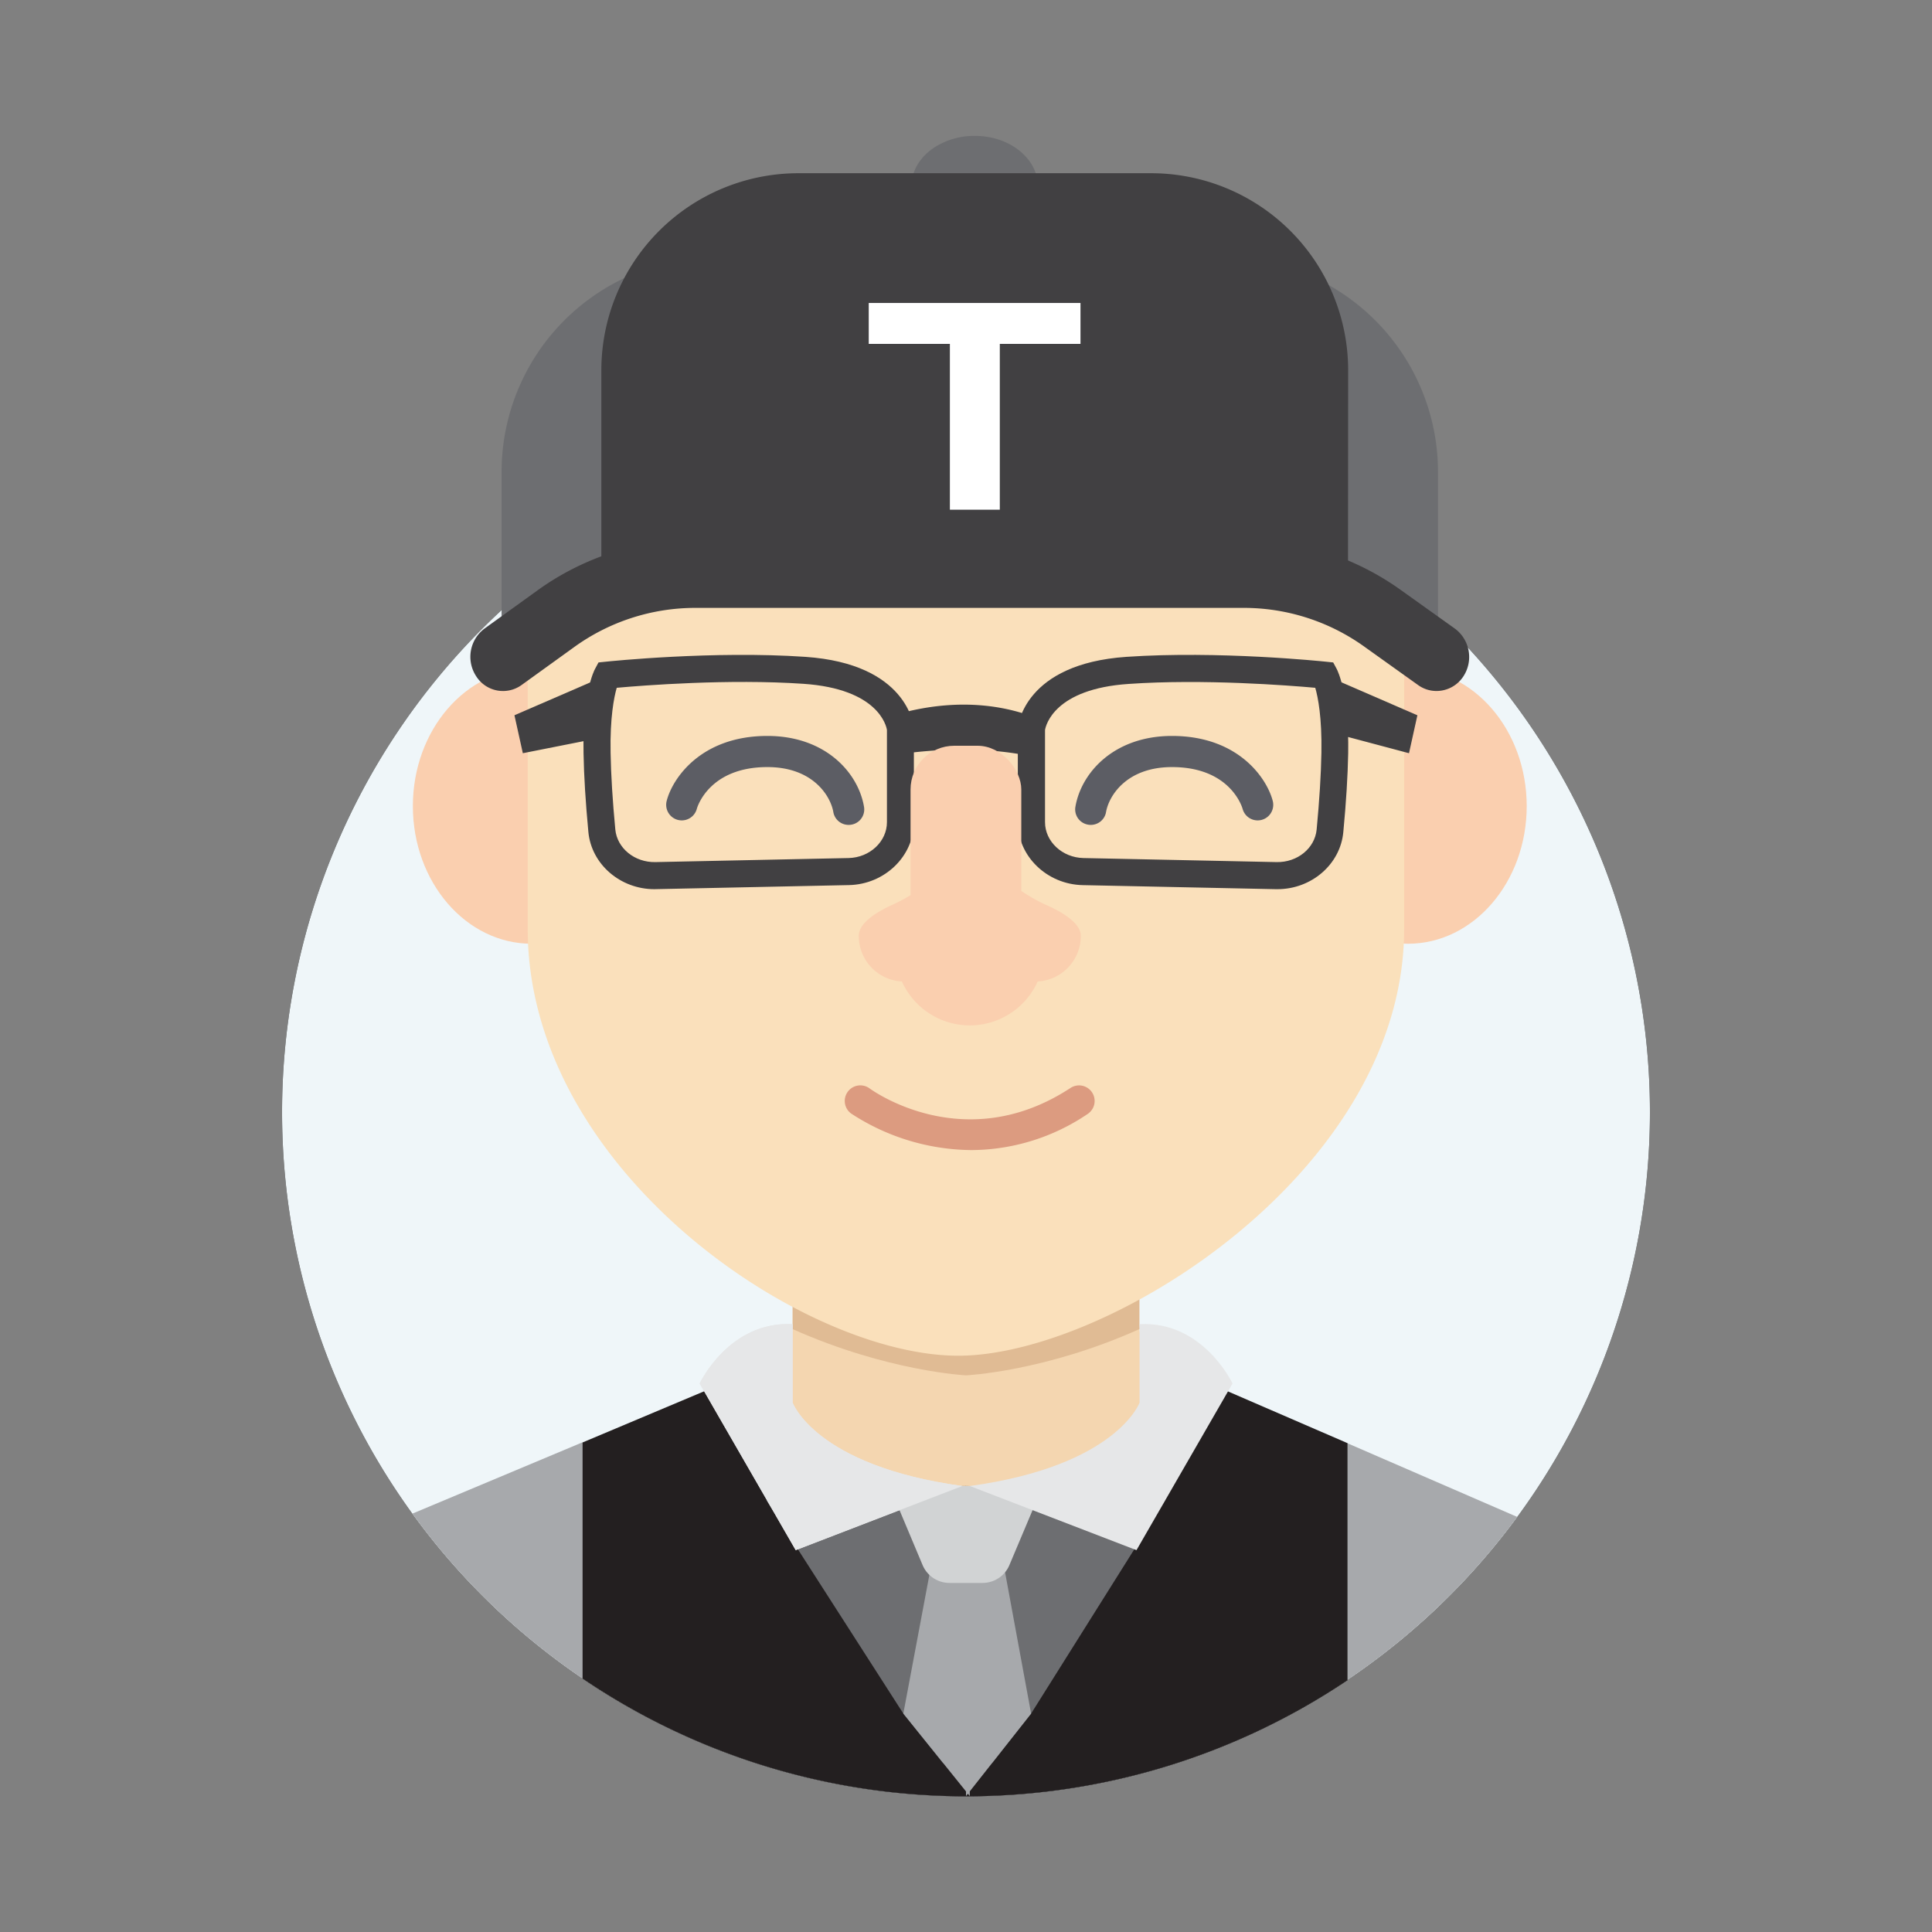 <svg xmlns="http://www.w3.org/2000/svg" id="Layer_1" data-name="Layer 1" viewBox="0 0 500 500"><rect x="0" y="0" width="500" height="500" fill="#808080" stroke="none"/><defs><style>.cls-1{fill:#eff6f9}.cls-2{fill:#f4d6b0}.cls-3{fill:#e0bb94}.cls-4{fill:#a7a9ac}.cls-5{fill:#231f20}.cls-6{fill:#6d6e71}.cls-7{fill:#e6e7e8}.cls-8{fill:#facfaf}.cls-10{fill:#414042}</style></defs><path className="cls-1" d="M250 464.83a177 177 0 11177-177 177 177 0 01-177 177"/><path class="cls-2" d="M294.86 342.69v-32l-44.86 32-44.86-32v32c0 13.86-14.11 13.86-14.11 13.86l59 58.72 59-58.72s-14.17 0-14.17-13.86z"/><path class="cls-3" d="M294.86 310.68l-44.86 32-44.86-32v32c0 .45 0 .84-.08 1.26 24.59 11 44.94 12 44.94 12s20.35-.94 44.94-12c0-.42-.08-.81-.08-1.26z"/><path class="cls-4" d="M106.72 391.73a177.85 177.85 0 0044 42.63v-61.08zm285.94.85l-44-19.09v61.29a177.87 177.87 0 0044-42.2z"/><path class="cls-5" d="M316 359.32h-7.14l-19.05 21.53c-6.56 7.4-34.27 3.73-39.84 3.73-14.63 0-29.25 8.23-39.84-3.73l-19-21.53H184l-33.26 14v61.08a177 177 0 00198 .42v-61.33z"/><path class="cls-6" d="M233.78 443.47l-35.42-55.19 41.75-3.14s7.17 40.5 7 41.33-3 29.85-3 29.85z"/><path class="cls-4" d="M240.71 406.57l-6.93 36.9 17.2 21.36V407.5l-10.27-.93z"/><path class="cls-6" d="M266.85 443.47l34.67-55.19-40.87-3.14s-7 40.5-6.86 41.33 2.92 29.85 2.92 29.85z"/><path class="cls-4" d="M260.05 406.57l6.8 36.9L250 464.83V407.5l10.05-.93z"/><path class="cls-7" d="M251 384.58l43.12 16.6 24.86-43.13s-7.59-16.22-24.06-15.36V363S289 379.36 251 384.58z"/><path class="cls-1" d="M250 464.83a177 177 0 11177-177 177 177 0 01-177 177"/><path class="cls-2" d="M294.86 342.69v-32l-44.86 32-44.86-32v32c0 13.86-14.11 13.86-14.11 13.86l59 58.72 59-58.72s-14.17 0-14.17-13.86z"/><path class="cls-3" d="M294.86 310.68l-44.86 32-44.86-32v32c0 .45 0 .84-.08 1.26 24.59 11 44.94 12 44.94 12s20.35-.94 44.94-12c0-.42-.08-.81-.08-1.26z"/><path class="cls-4" d="M106.72 391.73a177.85 177.85 0 0044 42.63v-61.08zm285.94.85l-44-19.09v61.29a177.87 177.87 0 0044-42.2z"/><path class="cls-5" d="M316 359.32h-7.14l-19.05 21.53c-6.56 7.4-34.27 3.73-39.84 3.73-14.63 0-29.25 8.23-39.84-3.73l-19-21.53H184l-33.26 14v61.08a177 177 0 00198 .42v-61.33z"/><path class="cls-6" d="M233.78 443.47l-35.42-55.19 41.75-3.14s7.17 40.5 7 41.33-3 29.85-3 29.85zm33.07 0l34.67-55.19-40.87-3.14s-7 40.5-6.86 41.33 2.92 29.85 2.92 29.85z"/><path class="cls-4" d="M250.98 463.6l15.87-20.13-6.8-36.9-9.56.89-9.78-.89-6.93 36.9L250 463.62v1.21l.49-.61.49.61v-1.23z"/><path class="cls-7" d="M249.05 384.58l-43.12 16.6-24.86-43.13s7.59-16.22 24.06-15.36V363s5.87 16.36 43.92 21.58z"/><ellipse class="cls-8" cx="137.57" cy="208.62" rx="30.72" ry="35.62"/><ellipse class="cls-8" cx="364.39" cy="208.62" rx="30.72" ry="35.62"/><path d="M173.25 89.33A36.68 36.68 0 00136.57 126v114.38c0 62.63 71.55 110.65 111.64 110.48 38.91-.16 115.18-47.85 115.18-110.48V126a36.68 36.68 0 00-36.68-36.68z" fill="#fae0bb"/><path class="cls-10" d="M169.37 230.12c-8.83 0-16.31-6.44-17.1-14.8-.72-7.66-1.15-14.52-1.25-20.39-.28-15.35 2.64-21.24 3-21.86l.87-1.63 1.84-.19c1.13-.12 27.92-2.88 51.67-1.26 26.4 1.8 28.05 17.72 28.11 18.4v24.39c0 8.78-7.53 16.08-16.78 16.28l-50 1.05zM159.61 178c-.7 2.43-1.76 7.67-1.59 16.8.1 5.7.51 12.38 1.22 19.86.46 4.85 5 8.56 10.37 8.45l50-1.05c5.48-.11 9.93-4.28 9.93-9.28V188.9c-.17-1.06-2.27-10.61-21.6-11.93s-41.45.41-48.33 1.03zm170.98 52.12h-.39l-50-1.05c-9.26-.2-16.79-7.5-16.79-16.28v-24.4c.06-.68 1.72-16.6 28.12-18.4 23.75-1.62 50.54 1.14 51.66 1.26l1.84.19.88 1.63c.33.62 3.25 6.51 3 21.86-.11 5.87-.53 12.73-1.26 20.39-.76 8.36-8.23 14.8-17.06 14.8zm-60.14-41.2v23.86c0 5 4.46 9.17 9.94 9.28l50 1.05c5.4.1 9.9-3.6 10.36-8.45.71-7.48 1.13-14.16 1.23-19.86.16-9.13-.89-14.37-1.59-16.8-6.89-.62-29-2.34-48.29-1-19.2 1.28-21.44 10.67-21.65 11.92z"/><path class="cls-10" d="M133.14 185.11l23.94-10.38-2.56 16.39-19.21 3.81-2.17-9.82zm233.68 0l-23.94-10.38 2.53 15.08 19.24 5.12 2.17-9.82zM232 184.88a37.08 37.08 0 01.41 10.36c6.6-1 21.88-2.54 35.84.83a22.7 22.7 0 011.82-9.45c-6.99-3.17-20.14-6.82-38.07-1.74z"/><path d="M219.66 213.48a4 4 0 01-4-3.35c-.69-4-5.15-11.61-17.06-11.61-15.07 0-18.14 10.35-18.26 10.79a4 4 0 01-7.8-2.05c1.49-5.81 8.87-16.8 26.06-16.8 15 0 23.49 9.48 25 18.3a4 4 0 01-4 4.72zm62.64 0a4.23 4.23 0 01-.7-.06 4 4 0 01-3.28-4.66c1.52-8.82 10-18.3 25-18.3 17.19 0 24.56 11 26.06 16.8a4 4 0 01-7.8 2.05c-.15-.52-3.26-10.79-18.26-10.79-11.91 0-16.37 7.59-17.07 11.61a4 4 0 01-3.95 3.35z" fill="#5c5d64"/><path class="cls-8" d="M279.71 242.18c0-3.14-4.4-6-9.25-8.11a44.42 44.42 0 01-15.48-12c-3.14-3.6-6.15-3.16-9.06.56a40.66 40.66 0 01-15.18 11.62c-4.52 2.09-8.49 4.87-8.49 7.91A11.79 11.79 0 00233.41 254a19.26 19.26 0 0035.14 0 11.79 11.79 0 0011.16-11.82z"/><path d="M251.45 297.64a57.61 57.61 0 01-31.19-9.47 4 4 0 014.79-6.49c1.07.78 24.87 17.69 52-.12a4 4 0 114.42 6.74 54 54 0 01-30.02 9.34z" fill="#dc9b80"/><rect class="cls-8" x="235.65" y="193" width="28.66" height="52.29" rx="11.31" ry="11.31"/><path class="cls-6" d="M372.15 160.46l-119.91-9.66-122.43 9.66v-38.33a55.48 55.48 0 0155.48-55.48h131.38a55.48 55.48 0 0155.48 55.48zM268.59 48.18c0 7.19-7.32 13-16.35 13s-16.35-5.83-16.35-13c0-4.14 2.43-7.83 6.22-10.21a19 19 0 0110.13-2.8 20 20 0 016.37 1c5.86 2 9.98 6.62 9.98 12.01z"/><path class="cls-10" d="M348.86 152.73H155.63v-56.9a51 51 0 0151-51h91.27a51 51 0 0151 51z"/><path class="cls-10" d="M371.76 178.83a8.11 8.11 0 01-4.76-1.54l-13.83-9.88a53.54 53.54 0 00-31.25-10.09h-142a53.54 53.54 0 00-31.48 10.26L135 177.27a8.21 8.21 0 01-11.77-2.27 9.13 9.13 0 012.16-12.32l13.42-9.68a69.78 69.78 0 0141.07-13.39h142a69.8 69.8 0 0140.77 13.17l13.84 9.88a9.14 9.14 0 012.26 12.34 8.32 8.32 0 01-6.99 3.83z"/><path d="M279.63 78.41V89h-20.88v42.91h-12.92V89h-21V78.41z" fill="#fff"/><path d="M252.88 384.58h-5l-5.57 1.22-10.81 1.94 7.25 17.26a7.55 7.55 0 006.93 4.66h8.65a7.53 7.53 0 006.92-4.66l7.29-17.28z" fill="#d1d3d4"/><path class="cls-7" d="M249.05 384.58l-43.12 16.6-24.86-43.13s7.59-16.22 24.06-15.36V363s5.87 16.36 43.92 21.58zm1.95 0l43.12 16.6 24.86-43.13s-7.59-16.22-24.06-15.36V363S289 379.36 251 384.58z"/><script id="globalVarsDetection"/></svg>